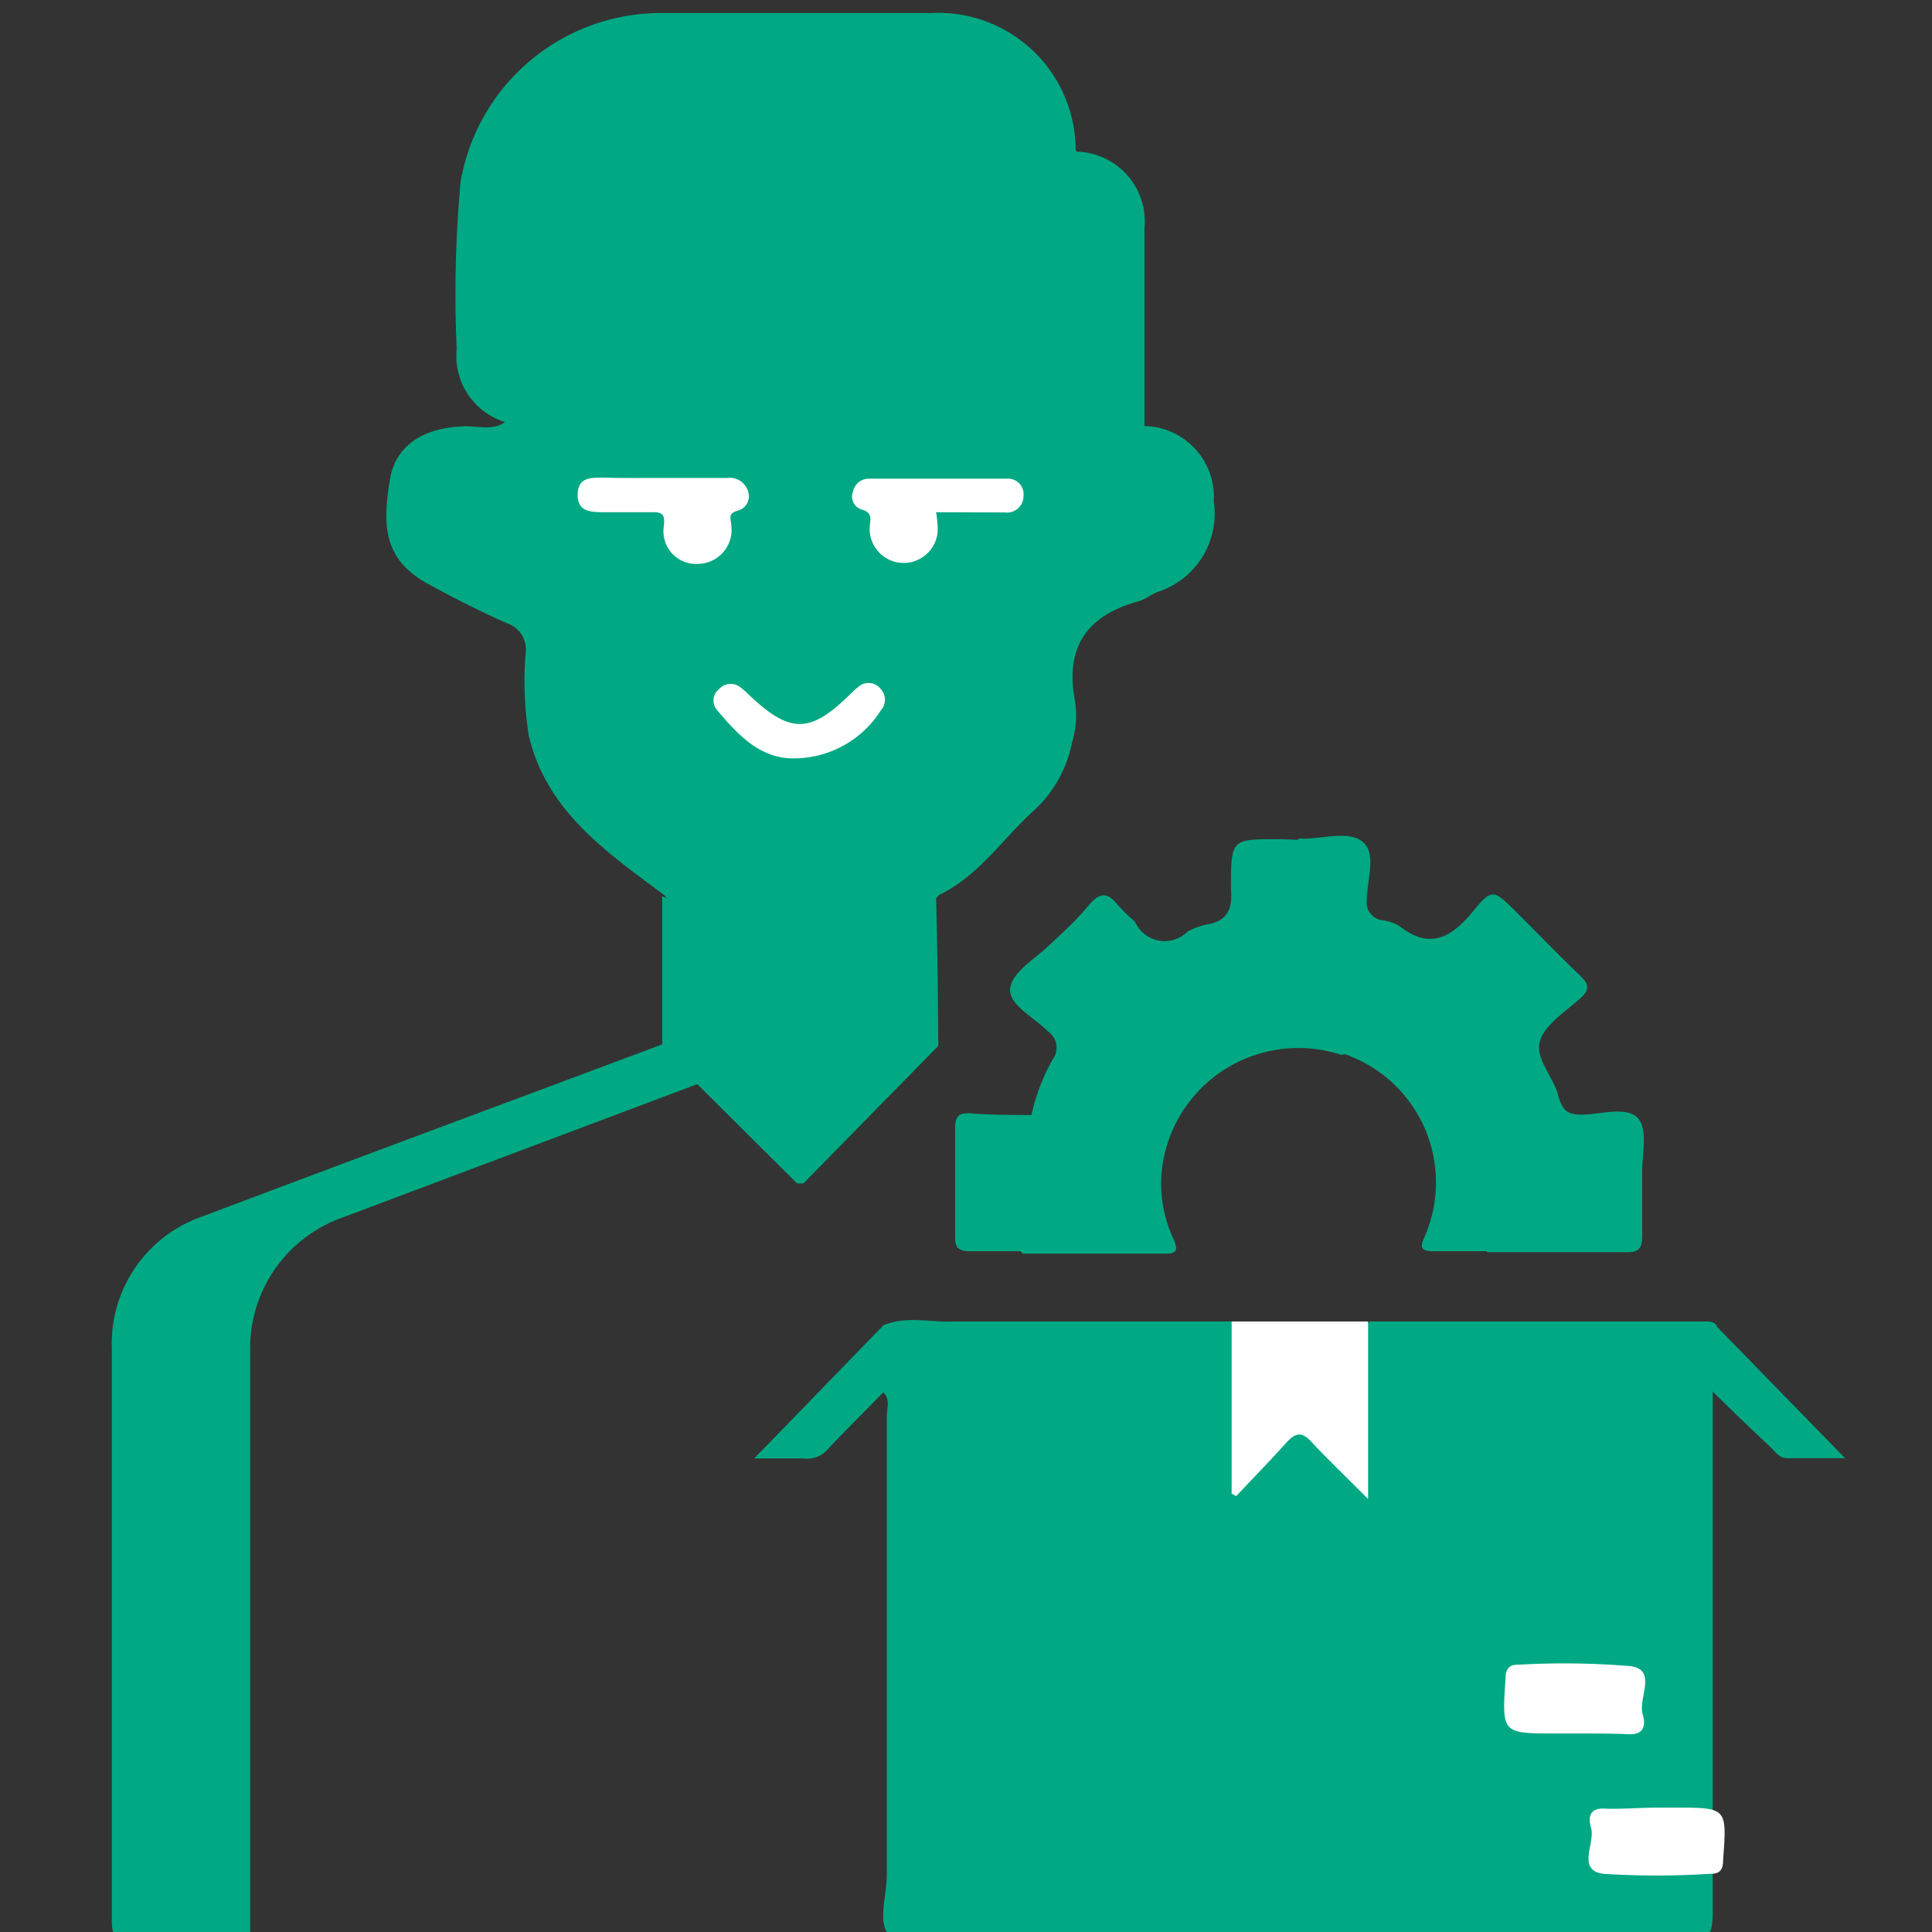<svg id="Layer_1" data-name="Layer 1" xmlns="http://www.w3.org/2000/svg" viewBox="0 0 80 80"><rect x="0" y="0" width="80" height="80" fill="#333333" stroke="none"/><defs><style>.cls-1{fill:#00a983;}.cls-2{fill:#fff;}</style></defs><path class="cls-1" d="M70.92,57.62c0,7.21,0,14.42,0,21.63,0,.89-.22,1.1-1.11,1.1-9.76,0-19.52,0-29.27,0l-1,0a1.56,1.56,0,0,1-.29-1.18V55.89a1.54,1.54,0,0,1,.29-1.17H51a1.09,1.09,0,0,1,.25.83c0,2,0,3.94,0,5.92.65-.6,1.26-1.24,1.88-1.86a.9.9,0,0,1,1.46,0c.63.62,1.24,1.26,1.88,1.86,0-2,0-3.95,0-5.92a1.08,1.08,0,0,1,.24-.83l13.9,0c.18,0,.36,0,.47.16A4.45,4.45,0,0,1,70.92,57.62Z"/><path class="cls-1" d="M47.42,17.64a2.94,2.94,0,0,1,2.84,3.12,3.41,3.41,0,0,1-2.32,3.75c-.28.11-.52.31-.8.39-2.16.59-3.06,1.93-2.62,4.17a3.82,3.82,0,0,1-.13,1.67,5.17,5.17,0,0,1-1.51,2.76c-1.34,1.19-2.34,2.77-4,3.56a2.13,2.13,0,0,1-1.89.77c-2.53.08-5.07.08-7.6,0a2.12,2.12,0,0,1-1.89-.77c-2.37-1.77-4.85-3.45-5.6-6.58A14.21,14.21,0,0,1,21.77,27,1.14,1.14,0,0,0,21,25.81c-1.08-.48-2.12-1-3.18-1.58-1.91-1-2-2.39-1.68-4.33.22-1.48,1.43-2.22,3.17-2.25.51,0,1.06.17,1.55-.14a.53.53,0,0,1,.49-.15c2,.11,4,0,5.95.05A16.8,16.8,0,0,0,37.58,14c1.05-.78,2.08-1.57,3.13-2.34.3-.22.57-.55,1-.46a2,2,0,0,1,.22,1.29c0,.86,0,1.72,0,2.58a5.48,5.48,0,0,0,4.22,5c.83.16.92.07,1-.76C47.19,18.77,47,18.15,47.42,17.64Z"/><path class="cls-1" d="M41.64,11.28c-2.47,1.77-4.71,3.87-7.58,5a17,17,0,0,1-6.21,1.32c-1.92,0-3.84,0-5.77,0a10.13,10.13,0,0,1-1.22-.14,2.86,2.86,0,0,1-1.95-3,51.59,51.59,0,0,1,.16-6.92,8.42,8.42,0,0,1,8.18-7c3.76,0,7.53,0,11.29,0a5.69,5.69,0,0,1,6,5.68.64.64,0,0,1,.18.49A5.85,5.85,0,0,1,42,11.27.37.37,0,0,1,41.64,11.28Z"/><path class="cls-1" d="M28.93,44.87,14.17,50.42a5.73,5.73,0,0,0-3.81,5.52V80.3c-1.66,0-3.32,0-5,0-.6,0-.73-.19-.73-.75q0-6.86,0-13.69c0-3.35,0-6.7,0-10.05a5.56,5.56,0,0,1,3.62-5.39c6.38-2.41,12.77-4.78,19.16-7.17A3,3,0,0,1,28.93,44.87Z"/><path class="cls-1" d="M42.4,46.17l.36,0c.56-.4,1.21-.19,1.81-.21a1.17,1.17,0,0,0,1.15-.73A2.36,2.36,0,0,0,45,41.66c-.78-.59-.71-.86,0-1.58a19.85,19.85,0,0,1,2-1.91,1.34,1.34,0,0,0,2.18.4,3.15,3.15,0,0,1,.83-.3c.41,0,.64.63,1.11.44a14.09,14.09,0,0,0,2.18-1c.31-.19.21-.59.24-.91.07-.69-.19-1.42.23-2.07a.47.47,0,0,1,.17,0c.86,0,1.93-.35,2.5.14s.16,1.57.16,2.38a.74.74,0,0,0,.67.86,1.84,1.84,0,0,1,.67.23c1.26,1,2.16.49,3.06-.61.78-.95.85-.89,1.75,0s1.75,1.78,2.65,2.64c.36.35.5.57,0,1-.62.55-1.49,1.11-1.65,1.8s.57,1.42.77,2.18.5.82,1.12.8,1.69-.33,2.15.12S68,47.74,68,48.5s0,1.79,0,2.67c0,.49-.12.69-.64.68-1.93,0-3.86,0-5.78,0-.25-.44.07-.8.19-1.17a5.46,5.46,0,0,0-6.23-7,5.69,5.69,0,0,0-7.43,4.76,5.41,5.41,0,0,0,.47,2.84c.19.44.21.64-.36.63-2,0-3.91,0-5.87,0a.73.73,0,0,1-.23-.47,46.05,46.05,0,0,1,0-4.7A.73.73,0,0,1,42.4,46.17Z"/><path class="cls-1" d="M38.85,43.31,33.27,49H33l-4.1-4.08-1.48-1.58q0-3.1,0-6.23a6.42,6.42,0,0,0,2.67.55c2,0,4,0,6,0a6.42,6.42,0,0,0,2.67-.55Q38.84,40.19,38.85,43.31Z"/><path class="cls-1" d="M39.56,54.72V80.3c-.91,0-2.07.32-2.67-.12s-.17-1.66-.17-2.53c0-6.33,0-12.66,0-19,0-.33.16-.71-.15-1a8.05,8.05,0,0,1,0-2.77C37.55,54.47,38.56,54.77,39.56,54.72Z"/><path class="cls-1" d="M41.64,11.28a6,6,0,0,0,2.91-5,2.89,2.89,0,0,1,2.84,3.17l0,8.22c0,.74-.05,1.49,0,2.23,0,.51-.15.67-.67.61a5.75,5.75,0,0,1-5-5.56C41.67,13.71,41.66,12.49,41.64,11.28Z"/><path class="cls-2" d="M56.65,54.72v7.35c-.88-.89-1.64-1.6-2.35-2.37-.37-.4-.63-.4-1,0-.69.77-1.41,1.5-2.11,2.25L51,61.85V54.72Z"/><path class="cls-1" d="M55.59,43.62c1-.72,2.1-.28,3.08.08a5.66,5.66,0,0,1,3,8.11c-.77,0-1.54,0-2.31,0-.56,0-.56-.19-.36-.62A5.62,5.62,0,0,0,55.59,43.62Z"/><path class="cls-1" d="M47,38.17a9.12,9.12,0,0,1-2,2.21c-.33.36-.55.62,0,1,1.53,1,2,2.26.91,4-.35.57-.56.84-1.2.8s-1.3,0-2,0a8.18,8.18,0,0,1,.88-2.31.82.82,0,0,0-.19-1.16c-.58-.58-1.65-1.11-1.57-1.78s1-1.21,1.63-1.8,1.13-1.05,1.62-1.64.81-.52,1.22,0A9,9,0,0,0,47,38.17Z"/><path class="cls-1" d="M42.4,46.17v5.64c-.74,0-1.48,0-2.22,0-.44,0-.64-.1-.63-.59,0-1.51,0-3,0-4.54,0-.49.19-.6.63-.58C40.92,46.17,41.66,46.16,42.4,46.17Z"/><path class="cls-1" d="M36.58,54.88a5.53,5.53,0,0,1,0,2.77c-.78.8-1.58,1.59-2.35,2.41a1.14,1.14,0,0,1-1,.33h-2Z"/><path class="cls-1" d="M70.92,57.62a10.21,10.21,0,0,1,.1-2.76l5.38,5.52H74c-.32,0-.46-.24-.65-.42C72.53,59.19,71.72,58.41,70.92,57.62Z"/><path class="cls-1" d="M53.8,34.78v.53c0,2.79,0,2.79-2.64,3.69-.67.23-.8-.39-1.12-.73.83-.16,1-.7.93-1.46,0-2.07,0-2.07,2-2.06C53.27,34.75,53.53,34.77,53.8,34.78Z"/><path class="cls-2" d="M65.14,71.78h-.71c-2.25,0-2.24,0-2.09-2.26,0-.39.12-.6.56-.59a33.72,33.72,0,0,1,4.61.06c1.14.16.31,1.31.51,2,.12.39.1.85-.57.82S65.91,71.78,65.14,71.78Z"/><path class="cls-2" d="M68.67,74.85h.68c2.17,0,2.16,0,2,2.17,0,.37-.11.58-.53.57a34.54,34.54,0,0,1-4.44,0c-1.11-.16-.31-1.27-.5-1.91-.11-.37-.1-.82.55-.79S67.93,74.85,68.67,74.85Z"/><path class="cls-2" d="M27.45,19.79c.89,0,1.78,0,2.67,0a.79.79,0,0,1,.84.51.62.62,0,0,1-.43.85c-.41.12-.26.34-.25.6a1.41,1.41,0,0,1-1.39,1.6,1.35,1.35,0,0,1-1.4-1.57c.06-.54-.12-.58-.54-.57-.62,0-1.24,0-1.86,0s-1.18,0-1.17-.74.59-.69,1.13-.69C25.85,19.8,26.65,19.79,27.45,19.79Z"/><path class="cls-2" d="M38.76,21.21a5,5,0,0,1,.07.69,1.41,1.41,0,1,1-2.82,0c0-.33.19-.67-.36-.81a.56.56,0,0,1-.33-.73.67.67,0,0,1,.63-.54c1.93,0,3.86,0,5.78,0a.64.64,0,0,1,.65.71.68.68,0,0,1-.76.69Z"/><path class="cls-2" d="M33,31.4c-1.47.07-2.41-.93-3.31-2a.6.6,0,0,1,.09-.87.64.64,0,0,1,.89-.06,3,3,0,0,1,.33.29c1.71,1.62,2.53,1.63,4.19,0,.11-.1.21-.21.33-.3a.64.64,0,0,1,.95.07.66.66,0,0,1,0,.89A4.26,4.26,0,0,1,33,31.4Z"/></svg>